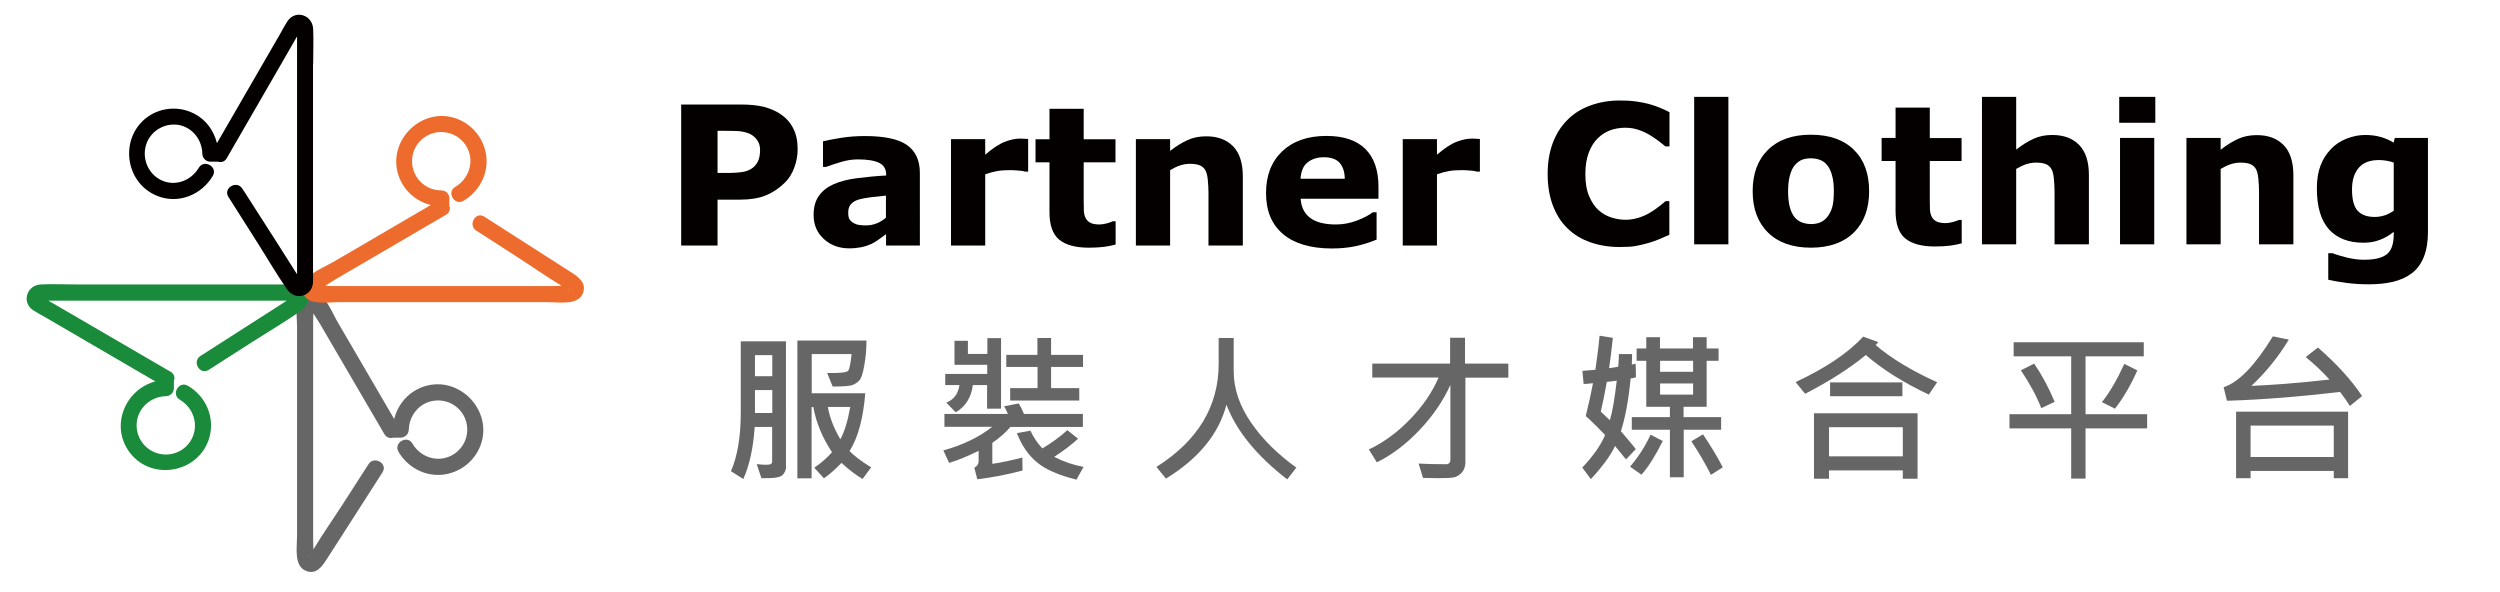 <?xml version="1.0" encoding="utf-8"?>
<!-- Generator: Adobe Illustrator 25.0.0, SVG Export Plug-In . SVG Version: 6.00 Build 0)  -->
<svg version="1.1" id="群組1" xmlns="http://www.w3.org/2000/svg" xmlns:xlink="http://www.w3.org/1999/xlink" x="0px" y="0px"
	 viewBox="0 0 1863.3 441.2" style="enable-background:new 0 0 1863.3 441.2;" xml:space="preserve">
<style type="text/css">
	.st0{fill:#666666;}
	.st1{enable-background:new    ;}
	.st2{fill:#040000;}
	.st3{fill:#198B3B;}
	.st4{fill:#ED6B2D;}
</style>
<path class="st0" d="M316.2,288c-11.5,3.7-19.6,13-22.4,24.3l-42.4-72.7c-4.6-7.9-12.8-29.8-25.4-21.6c-7,4.6-4.6,18.2-4.6,25.3
	v156.5c0,7.8-2.5,21.8,6.4,25.6c7.6,3.2,12-2.8,15.5-8.3l12.7-19.7l27.3-42.6l1.8-2.8c4.2-6.5-6.2-12.5-10.4-6.1l-19.3,30
	c-7.2,11.2-15,22.2-21.8,33.6c0-2-0.2-4.1-0.2-6V238.1c0-1.4,0.1-3,0.2-4.5c1.6,2.7,3.4,5.3,4.9,7.8l46.9,80.3l1.1,1.9
	c1.6,2.7,4.3,3.3,6.6,2.6h5.5c2.1,0,4-1.1,5.1-2.8c0.1-0.1,0.1-0.2,0.2-0.3l0,0c0.4-0.8,0.7-1.7,0.8-2.9
	c0.3-10.6,7.8-19.9,18.5-21.5c11.9-1.8,23,6.3,24.8,18.2c1.4,9.3-3.3,18.5-11.7,22.7c-10.6,5.4-23.1,1-28.9-9
	c-3.9-6.7-14.3-0.6-10.4,6.1l0,0c6.7,11.5,19.5,18.5,32.9,17.1c12.8-1.4,23.8-9.9,28.3-22C367.7,305.9,342.2,279.6,316.2,288z
	 M233.5,227.2c0-0.2,0-0.5-0.1-0.5C233.6,226.8,233.6,227,233.5,227.2z M230.6,227.7v-0.1C230.5,227.6,230.5,227.7,230.6,227.7z
	 M230.3,415.2c-0.1-0.5,0.1-0.7,0.4-0.7c-0.1,0.2-0.2,0.3-0.2,0.5L230.3,415.2z"/>
<g class="st1">
	<path class="st2" d="M594.5,111.1c0,4.7-0.8,9.3-2.5,13.8c-1.6,4.5-4,8.3-7.1,11.3c-4.2,4.1-8.9,7.3-14,9.4
		c-5.2,2.1-11.6,3.2-19.2,3.2h-16.9V183h-27.1V77.9h44.6c6.7,0,12.3,0.6,16.9,1.7c4.6,1.2,8.6,2.9,12.2,5.2
		c4.2,2.8,7.5,6.3,9.7,10.7C593.4,99.8,594.5,105,594.5,111.1z M566.5,111.7c0-3-0.8-5.5-2.4-7.6c-1.6-2.1-3.5-3.6-5.6-4.5
		c-2.8-1.1-5.6-1.7-8.3-1.9c-2.7-0.1-6.3-0.2-10.7-0.2h-4.7v31.4h7.8c4.6,0,8.4-0.3,11.4-0.8c3-0.6,5.5-1.7,7.5-3.4
		c1.7-1.5,3-3.3,3.8-5.4S566.5,114.7,566.5,111.7z"/>
	<path class="st2" d="M660.3,174.6c-1.4,1-3.1,2.3-5.1,3.7c-2,1.5-3.9,2.6-5.7,3.5c-2.5,1.1-5.1,2-7.8,2.5c-2.7,0.5-5.6,0.8-8.8,0.8
		c-7.5,0-13.8-2.3-18.9-7c-5.1-4.7-7.6-10.6-7.6-17.9c0-5.8,1.3-10.5,3.9-14.2c2.6-3.7,6.3-6.6,11-8.7c4.7-2.1,10.5-3.6,17.5-4.5
		c7-0.9,14.2-1.6,21.7-2v-0.4c0-4.4-1.8-7.4-5.4-9.1c-3.6-1.7-8.8-2.5-15.8-2.5c-4.2,0-8.7,0.7-13.4,2.2c-4.8,1.5-8.2,2.6-10.2,3.4
		h-2.3v-19.1c2.7-0.7,7-1.5,13.1-2.5c6-1,12.1-1.4,18.2-1.4c14.4,0,24.9,2.2,31.3,6.7s9.6,11.4,9.6,20.9V183h-25.2V174.6z
		 M660.3,162.3v-16.5c-3.4,0.3-7.2,0.7-11.2,1.2c-4,0.5-7,1.1-9.1,1.7c-2.5,0.8-4.5,2-5.8,3.5c-1.3,1.5-2,3.5-2,6c0,1.6,0.1,3,0.4,4
		c0.3,1,1,2,2.1,3c1.1,0.9,2.4,1.6,3.9,2.1c1.5,0.4,3.9,0.7,7.1,0.7c2.5,0,5.1-0.5,7.7-1.5S658.3,163.9,660.3,162.3z"/>
	<path class="st2" d="M766.3,127.9h-2.3c-1.1-0.4-2.8-0.7-5.2-0.8c-2.4-0.2-4.4-0.3-6-0.3c-3.6,0-6.8,0.2-9.6,0.7
		c-2.8,0.5-5.8,1.3-8.9,2.4V183h-25.5v-79.3h25.5v11.6c5.6-4.8,10.4-8,14.6-9.6c4.1-1.6,7.9-2.4,11.4-2.4c0.9,0,1.9,0,3,0.1
		c1.1,0,2.1,0.1,3,0.2V127.9z"/>
	<path class="st2" d="M831.4,182.3c-2.7,0.7-5.6,1.3-8.7,1.7c-3.1,0.4-6.8,0.6-11.2,0.6c-9.9,0-17.2-2-22.1-6
		c-4.8-4-7.2-10.8-7.2-20.5v-37.1h-10.4v-17.2h10.4V81.1h25.5v22.7h23.7v17.2h-23.7v28.1c0,2.8,0,5.2,0.1,7.3c0,2.1,0.4,3.9,1.1,5.6
		c0.7,1.6,1.8,3,3.5,3.9c1.7,1,4.1,1.4,7.3,1.4c1.3,0,3-0.3,5.2-0.8c2.1-0.6,3.6-1.1,4.5-1.6h2.1V182.3z"/>
	<path class="st2" d="M926.2,183h-25.5v-39.3c0-3.2-0.2-6.4-0.5-9.6c-0.3-3.2-0.9-5.5-1.7-7c-0.9-1.7-2.3-3-4.1-3.8
		c-1.8-0.8-4.3-1.2-7.6-1.2c-2.3,0-4.6,0.4-7,1.1c-2.4,0.8-5,2-7.7,3.6V183h-25.5v-79.3h25.5v8.8c4.5-3.5,8.8-6.2,13-8.1
		c4.2-1.9,8.8-2.8,13.9-2.8c8.6,0,15.2,2.5,20.1,7.5c4.8,5,7.2,12.4,7.2,22.4V183z"/>
	<path class="st2" d="M1027.6,148.1h-58.2c0.4,6.2,2.7,11,7.1,14.3c4.4,3.3,10.8,4.9,19.2,4.9c5.4,0,10.6-1,15.6-2.9
		c5-1.9,9-4,11.9-6.2h2.8v20.4c-5.7,2.3-11.2,4-16.2,5c-5.1,1-10.7,1.6-16.9,1.6c-15.9,0-28.1-3.6-36.6-10.7
		c-8.5-7.2-12.7-17.3-12.7-30.6c0-13.1,4-23.4,12-31.1c8-7.6,19-11.5,33-11.5c12.9,0,22.6,3.3,29.1,9.8c6.5,6.5,9.7,15.9,9.7,28.1
		V148.1z M1002.3,133.2c-0.1-5.3-1.5-9.3-4-12c-2.5-2.7-6.4-4-11.6-4c-4.9,0-8.9,1.3-12.1,3.8c-3.2,2.5-4.9,6.6-5.3,12.2H1002.3z"/>
	<path class="st2" d="M1103,127.9h-2.3c-1.1-0.4-2.8-0.7-5.2-0.8c-2.4-0.2-4.4-0.3-6-0.3c-3.6,0-6.8,0.2-9.6,0.7
		c-2.8,0.5-5.8,1.3-8.9,2.4V183h-25.5v-79.3h25.5v11.6c5.6-4.8,10.4-8,14.6-9.6c4.1-1.6,7.9-2.4,11.4-2.4c0.9,0,1.9,0,3,0.1
		c1.1,0,2.1,0.1,3,0.2V127.9z"/>
</g>
<g class="st1">
	<path class="st2" d="M1207,184.1c-7.8,0-15-1.2-21.6-3.5c-6.6-2.3-12.3-5.7-17-10.3c-4.8-4.6-8.4-10.3-11-17.1s-3.9-14.7-3.9-23.6
		c0-8.3,1.2-15.9,3.7-22.7s6.1-12.6,10.9-17.4c4.6-4.7,10.2-8.3,17-10.8c6.8-2.5,14.1-3.8,22.1-3.8c4.4,0,8.4,0.2,12,0.7
		s6.8,1.1,9.8,1.9c3.2,0.9,6,1.9,8.6,3c2.6,1.1,4.8,2.1,6.7,3.1v25.5h-3.1c-1.3-1.1-3-2.5-5-4c-2-1.5-4.3-3.1-6.8-4.6
		c-2.6-1.5-5.4-2.8-8.4-3.8s-6.2-1.5-9.7-1.5c-3.8,0-7.4,0.6-10.9,1.8c-3.4,1.2-6.6,3.2-9.5,6c-2.8,2.7-5,6.2-6.7,10.6
		c-1.7,4.4-2.6,9.8-2.6,16.1c0,6.6,0.9,12.1,2.8,16.5c1.9,4.4,4.2,7.9,7,10.4c2.9,2.6,6.1,4.4,9.6,5.5c3.5,1.1,7,1.7,10.4,1.7
		c3.3,0,6.6-0.5,9.8-1.5c3.2-1,6.2-2.3,8.9-4c2.3-1.4,4.4-2.8,6.4-4.4c2-1.5,3.6-2.9,4.9-4h2.8v25.1c-2.6,1.2-5.2,2.3-7.6,3.3
		c-2.4,1-4.9,1.9-7.6,2.7c-3.4,1-6.7,1.7-9.7,2.3C1216.4,183.9,1212.3,184.1,1207,184.1z"/>
	<path class="st2" d="M1288.2,182.1h-25.5V72.2h25.5V182.1z"/>
	<path class="st2" d="M1393.1,142.5c0,13-3.8,23.3-11.4,30.8c-7.6,7.5-18.3,11.3-32,11.3c-13.7,0-24.4-3.8-32-11.3
		c-7.6-7.5-11.4-17.8-11.4-30.8c0-13.1,3.8-23.4,11.5-30.9c7.6-7.5,18.3-11.2,31.9-11.2c13.8,0,24.5,3.8,32.1,11.3
		S1393.1,129.4,1393.1,142.5z M1361.9,161.7c1.6-2,2.9-4.5,3.7-7.3c0.8-2.8,1.2-6.8,1.2-11.8c0-4.7-0.4-8.6-1.3-11.7
		c-0.8-3.2-2-5.7-3.5-7.6c-1.5-1.9-3.3-3.3-5.4-4.1c-2.1-0.8-4.4-1.2-6.8-1.2c-2.4,0-4.6,0.3-6.5,1c-1.9,0.7-3.7,2-5.5,4
		c-1.6,1.8-2.8,4.4-3.7,7.6c-0.9,3.2-1.4,7.2-1.4,12.1c0,4.3,0.4,8.1,1.2,11.3c0.8,3.2,2,5.7,3.5,7.7c1.5,1.8,3.3,3.2,5.4,4
		s4.5,1.3,7.2,1.3c2.3,0,4.5-0.4,6.6-1.2C1358.6,164.9,1360.4,163.6,1361.9,161.7z"/>
	<path class="st2" d="M1462,181.4c-2.7,0.7-5.6,1.3-8.7,1.7c-3.1,0.4-6.8,0.6-11.2,0.6c-9.9,0-17.2-2-22.1-6
		c-4.8-4-7.2-10.8-7.2-20.5V120h-10.4v-17.2h10.4V80.2h25.5v22.7h23.7V120h-23.7v28.1c0,2.8,0,5.2,0.1,7.3c0,2.1,0.4,3.9,1.1,5.6
		c0.7,1.6,1.8,3,3.5,3.9s4.1,1.4,7.3,1.4c1.3,0,3-0.3,5.2-0.8c2.1-0.6,3.6-1.1,4.5-1.6h2.1V181.4z"/>
	<path class="st2" d="M1556.8,182.1h-25.5v-39.3c0-3.2-0.2-6.4-0.5-9.6c-0.3-3.2-0.9-5.5-1.7-7c-0.9-1.7-2.3-3-4.1-3.8
		c-1.8-0.8-4.3-1.2-7.6-1.2c-2.3,0-4.6,0.4-7,1.1c-2.4,0.8-5,2-7.7,3.6v56.2h-25.5V72.2h25.5v39.3c4.5-3.5,8.8-6.2,13-8.1
		c4.2-1.9,8.8-2.8,13.9-2.8c8.6,0,15.2,2.5,20.1,7.5c4.8,5,7.2,12.4,7.2,22.4V182.1z"/>
	<path class="st2" d="M1606.4,91.5h-26.9V72.2h26.9V91.5z M1605.6,182.1h-25.5v-79.3h25.5V182.1z"/>
	<path class="st2" d="M1709.2,182.1h-25.5v-39.3c0-3.2-0.2-6.4-0.5-9.6c-0.3-3.2-0.9-5.5-1.7-7c-0.9-1.7-2.3-3-4.1-3.8
		c-1.8-0.8-4.3-1.2-7.6-1.2c-2.3,0-4.6,0.4-7,1.1c-2.4,0.8-5,2-7.7,3.6v56.2h-25.5v-79.3h25.5v8.8c4.5-3.5,8.8-6.2,13-8.1
		c4.2-1.9,8.8-2.8,13.9-2.8c8.6,0,15.2,2.5,20.1,7.5c4.8,5,7.2,12.4,7.2,22.4V182.1z"/>
	<path class="st2" d="M1809.6,173c0,7.4-1.1,13.7-3.2,18.8s-5.1,9.1-8.9,11.9c-3.8,2.9-8.4,5-13.8,6.3c-5.4,1.3-11.5,1.9-18.2,1.9
		c-5.5,0-10.9-0.3-16.3-1c-5.3-0.7-10-1.5-13.9-2.4v-19.8h3.1c3.1,1.2,6.9,2.3,11.3,3.4c4.5,1,8.5,1.5,12,1.5
		c4.7,0,8.5-0.4,11.5-1.3c2.9-0.9,5.2-2.1,6.7-3.7c1.5-1.5,2.5-3.4,3.2-5.8c0.7-2.4,1-5.2,1-8.5v-1.5c-3.1,2.5-6.4,4.5-10.2,5.9
		c-3.7,1.5-7.8,2.2-12.4,2.2c-11.1,0-19.6-3.3-25.7-10c-6-6.7-9-16.8-9-30.5c0-6.5,0.9-12.2,2.7-16.9c1.8-4.8,4.4-8.9,7.8-12.4
		c3.1-3.3,6.9-5.9,11.5-7.7s9.2-2.8,13.9-2.8c4.3,0,8.2,0.5,11.7,1.5c3.5,1,6.7,2.4,9.6,4.2l0.9-3.5h24.7V173z M1784.1,157.1v-35.9
		c-1.5-0.6-3.2-1.1-5.4-1.4c-2.1-0.4-4-0.5-5.7-0.5c-6.7,0-11.7,1.9-15,5.8c-3.3,3.8-5,9.2-5,16.1c0,7.6,1.4,12.9,4.3,16
		c2.8,3,7.1,4.5,12.6,4.5c2.5,0,5-0.4,7.5-1.2S1782.1,158.4,1784.1,157.1z"/>
</g>
<path class="st3" d="M219.1,212c-2.7-0.2-5.4,0-8.1,0H56.7c-8.7,0-17.6-0.4-26.3,0c-10.5,0.5-14.6,13.4-5.6,19.3
	c2.9,1.9,6,3.5,9,5.2l82,47.8c-22.5,5.8-34.3,33.6-18.7,53.5c16.8,21.3,51.8,14.2,59-11.9c4.2-15-2.8-30.7-16.1-38.4
	c-6.7-3.9-12.7,6.5-6,10.4l0,0c9.8,5.8,14.2,17.8,9.3,28.4c-5.1,10.9-18.1,15.5-29,10.4c-8.5-4-13.5-13.1-12.3-22.4
	c1.4-10.9,10.8-18.7,21.5-19c0,0,0,0,0.1,0c3.3,0,6-2.7,6-6V284c0.9-2.4,0.4-5.3-2.5-7H127l-72.5-42.2l-17.4-10.1
	c-0.3-0.2-0.7-0.4-1-0.6h177.3c0.1,0,0.2,0,0.3,0c-0.9,0.6-1.7,1.2-2.6,1.7l-20,12.8l-39.2,25.1l-2.5,1.6
	c-6.5,4.2-0.5,14.5,6.1,10.4l33.4-21.4c11.9-7.6,24.2-14.8,35.7-22.9C233.2,225.2,229.7,212.6,219.1,212z M30.3,224.1
	c-0.1,0-0.1,0-0.2-0.1C30.1,224.1,30.2,224.1,30.3,224.1z M218.2,221.1c0.1-0.1,0.2-0.1,0.3-0.1C218.4,221,218.3,221.1,218.2,221.1z
	"/>
<path class="st4" d="M426.1,203.2l-19.7-12.6l-42.6-27.3l-2.8-1.8c-6.5-4.2-12.5,6.2-6,10.4l30,19.3c11.2,7.2,22.2,15,33.6,21.8
	c-2,0-4.1,0.2-6,0.2H247c-1.4,0-3-0.1-4.6-0.2c2.7-1.6,5.3-3.4,7.8-4.9l80.3-46.9l1.9-1.1c2.8-1.6,3.4-4.5,2.5-6.9v-5.4
	c0-2.4-1.4-4.4-3.4-5.4h-0.1c-0.1-0.1-0.3-0.1-0.5-0.2h-0.1c-0.6-0.2-1.2-0.3-1.9-0.3c0,0,0,0-0.1,0c-12,0-21.7-9.7-21.7-21.8
	c0-12,9.7-21.7,21.8-21.7c8.2,0,15.7,4.6,19.4,11.9c5.4,10.6,1,23.1-9,29c-6.7,3.9-0.6,14.3,6.1,10.4l0,0
	c11.5-6.8,18.5-19.5,17.1-32.9c-1.4-12.8-9.9-23.8-22-28.3c-25.7-9.6-52,16-43.6,41.9c3.7,11.5,13,19.6,24.2,22.4l-72.6,42.4
	c-7.9,4.6-29.8,12.8-21.6,25.4c4.6,7,18.2,4.6,25.3,4.6h156.5c7.8,0,21.8,2.5,25.6-6.3C437.5,211.2,431.6,206.8,426.1,203.2z
	 M235.5,213.1c0.2-0.2,0.4-0.2,0.6-0.1C235.9,213,235.6,213,235.5,213.1z M236.5,216h0.1C236.6,216,236.6,216.1,236.5,216z
	 M423.4,215.9c0.2,0.1,0.3,0.2,0.5,0.2c0.1,0,0.2,0.2,0.3,0.2C423.7,216.3,423.5,216.2,423.4,215.9z"/>
<path class="st2" d="M233.4,47.8c0-8.7,0.4-17.6,0-26.3c-0.5-10.4-13.3-14.6-19.2-5.6c-1.9,2.9-3.5,6-5.2,9l-47.3,81.8
	c-2.3-9.2-8-17.3-16.6-21.8c-11.1-5.9-24.5-5.1-34.8,2c-21.6,15.3-17.6,49.5,7.1,59.2c15.6,6.2,32.9-0.9,41.2-15
	c4-6.7-6.4-12.7-10.4-6.1l0,0c-6.4,10.8-20.1,14.9-30.8,7.7c-8.4-5.8-11.7-16.7-8-26.3c3.8-9.4,13.7-14.9,23.7-13.3
	c10.4,1.9,17.4,11,17.7,21.3v0.1c0,3.3,2.7,6,6,6h5.5c2.4,0.7,5.1,0.2,6.7-2.6l0,0l41.9-72.5l10-17.4c0.2-0.3,0.3-0.5,0.5-0.8v177.1
	v0.1c-0.5-0.8-1.1-1.6-1.6-2.5l-12.7-20L182.2,143l-1.6-2.4c-4.1-6.5-14.5-0.5-10.4,6.1l21.2,33.4c7.6,11.9,14.6,24.2,22.7,35.7
	c6.1,8.7,18.7,5.1,19.2-5.5c0.1-2.7,0-5.4,0-8.1V47.8H233.4z M221.2,21.5c0-0.1,0.1-0.2,0.2-0.4C221.3,21.2,221.3,21.3,221.2,21.5z
	 M224.4,209.4L224.4,209.4L224.4,209.4z M224.4,22.3C224.4,22.2,224.4,22.2,224.4,22.3c0,0,0.2-0.2,0.1-0.3
	C224.6,22.1,224.5,22.2,224.4,22.3z"/>
<g class="st1">
	<path class="st0" d="M585.9,347.8c0,2.4-0.9,4.5-2.7,6.3s-7,2.5-15.7,2.3l-3.5-10.5c2.6,0.3,4.8,0.5,6.7,0.5c2,0,3.3-0.2,3.9-0.6
		c0.6-0.4,0.9-1,0.9-1.9v-25.7h-13c-1.1,15.8-3.9,28.7-8.5,38.8l-9.2-5.8c4.9-11.3,7.3-25.8,7.3-43.5v-53.3h33.7V347.8z
		 M575.6,280.4v-15.7h-12.9v15.7H575.6z M575.6,307.8v-17.1h-12.9v17.1H575.6z M649.3,348.3l-6.4,8.7c-4.9-2.9-10.2-6.9-15.7-12
		c-4.7,4.9-9.1,8.7-13.1,11.5l-7.2-7.9c5.5-3.8,9.9-7.7,13.2-11.6c-7.2-10.8-11.8-22-13.9-33.6h-1.3v53.1h-10.6V253.8h51.5
		c0,6.3-0.5,12.5-1.6,18.4c-1,5.9-2.2,9.6-3.5,11.1s-3,2.7-4.9,3.5c-1.9,0.9-7,1.3-15.2,1.3l-4.1-10.1c9.7,0.2,14.9-0.4,15.8-1.8
		c0.9-1.4,1.7-5.5,2.4-12.3h-29.7v29.2h39.9c-1.5,18.7-5.4,33.1-11.7,43.1C636.7,339.8,642,343.9,649.3,348.3z M633.7,303.3h-16.7
		c1.4,7.9,4.5,15.9,9.3,24.1C629.3,322.1,631.8,314.1,633.7,303.3z"/>
	<path class="st0" d="M806.9,318.2h-53.8c-3.5,4.1-8,8.1-13.5,11.9v15.6c6.5-0.9,13.9-2.5,22.4-4.7l0.1,9.7
		c-11.8,3.1-23.1,5.3-33.7,6.5l-2.2-8.6c2.1-1.1,3.2-2.8,3.2-5v-7.6c-8.3,4.1-15.6,7.1-22,9l-4.3-9.3c14.7-4.1,26.9-10,36.4-17.6
		h-35.6v-9.6h47.3c-0.6-1.6-1.6-3.5-2.8-5.7l10.9-2.1c1,1.5,2.3,4.1,3.9,7.8h43.9V318.2z M746.1,304.6h-10.4v-17.6h-10.6
		c-1.2,9.2-5.4,16-12.8,20.3l-7-7.2c5.7-2.3,8.9-6.7,9.8-13.1h-10.6v-8.3h31.3v-6.8h-24.4v-17.9h10v9.8h14.5v-11.8h10.2V304.6z
		 M807.2,273.5h-23.8v15.8h21v9.2h-51.5v-9.2h20.4v-15.8H750v-9h23.2v-12.6h10.2v12.6h23.8V273.5z M807.6,348l-5.3,9.5
		c-13.2-3.3-23.1-7.6-29.4-12.9c-6.4-5.3-11.4-12.5-15-21.8L768,321c2.2,4.8,5.1,9.2,8.9,13.2c6.9-4.1,13.1-8.6,18.6-13.6l8,6.4
		c-5.2,4.7-11.1,9.2-17.8,13.5C792.9,344.2,800.2,346.6,807.6,348z"/>
	<path class="st0" d="M966.2,348.5l-6.8,8.8c-22.9-17.7-38-36.3-45.3-55.7c-5.7,21.8-20.7,40.2-45.1,55.1l-7.1-8.7
		c31-19.6,46.4-45.3,46.4-76.9v-19.2h11.2v24.7c0,13,4.3,25.8,12.9,38.3C940.9,327.3,952.2,338.5,966.2,348.5z"/>
	<path class="st0" d="M1124.5,281.5h-32.3v63c0,3.1-0.9,5.6-2.6,7.6c-1.7,1.9-3.6,3.1-5.6,3.6c-2,0.5-6.1,0.7-12.2,0.7
		c-2.8,0-6.5-0.1-11.2-0.2l-3.3-10.7c5.9,0.3,12.7,0.5,20.4,0.5c2.2,0,3.3-1.2,3.3-3.6v-55.5c-5.4,11.9-13,23-22.9,33.5
		c-9.9,10.5-20.5,18.5-31.9,24.2l-6-9.6c11-5.2,21.2-12.6,30.6-22.4c9.5-9.7,16.6-20.1,21.4-31.2h-49.4v-10.4h58v-19.3h11.1v19.3
		h32.3V281.5z"/>
	<path class="st0" d="M1219.2,334.7l-7.3,7.7c-4.8-5.9-7.5-9.2-8.2-10c-3.1,6.8-9.1,15.1-18,24.7l-6.4-8.6
		c8.2-8.7,13.9-16.8,17-24.3c-5.2-5.5-10-10.2-14.4-14.1c2.2-8.9,4-17.1,5.4-24.5c-2.3,0.3-4.7,0.5-7,0.6l-0.9-9.8l9.7-0.8
		c1.9-13.6,2.9-22.1,3.1-25.4l9.9,1.6c-1.1,10-2,17.5-2.8,22.6c2.6-0.3,4.9-0.7,6.8-1.1c0.3-3.7,0.5-6.8,0.5-9.4h9.8
		c0.1,0.8,0,3.3-0.2,7.7c0.7,0,1.7-0.2,2.9-0.5l0.2,10.1c-1.5,0.5-2.8,0.8-3.9,0.8c-1.6,16-4,29.1-7.3,39.4
		C1213.5,327.7,1217.2,332.1,1219.2,334.7z M1205,283.7c-1.7,0.3-4.1,0.6-7.4,0.9c-1.2,7-2.7,14.4-4.5,22.2l6.8,6.4
		C1201.9,306.4,1203.5,296.5,1205,283.7z M1239.3,328.7c-5.6,11.2-10.9,19.6-15.9,25.1l-8.5-6c6.3-7.3,11.3-15.2,15.3-23.8
		L1239.3,328.7z M1282.9,320.3h-28v35.4h-10.3v-35.4h-28.4v-9.4h28.4v-7.7h-17.6v-34.3h-7.2v-9.2h7.2v-8.4h10.2v8.4h24.6v-8.4h10.2
		v8.4h8.9v9.2h-8.9v34.3h-17.2v7.7h28V320.3z M1261.9,277.1v-8.2h-24.6v8.2H1261.9z M1261.9,294.1v-8.3h-24.6v8.3H1261.9z
		 M1284,348.3l-8.8,5.6c-4.2-8.4-9.1-16.7-14.6-25l8.7-5.2C1275.6,333.2,1280.5,341.3,1284,348.3z"/>
	<path class="st0" d="M1443.8,284.9l-6.2,9.2c-18.5-8.7-34.2-18.5-47-29.5c-11.7,9.7-26.8,19.4-45.2,28.9l-7.1-8.7
		c22.2-10.4,39-21.6,50.4-33.9l11.2,4.1c-0.7,0.8-1.3,1.5-1.9,2.2C1409.3,266.9,1424.6,276.2,1443.8,284.9z M1429.2,356.8h-11v-6.2
		h-55v6.2H1352V308h77.2V356.8z M1418.2,340.1v-21.7h-55v21.7H1418.2z M1417.9,295.3H1364V285h53.9V295.3z"/>
	<path class="st0" d="M1600.3,319.3h-45.9v37.4h-10.7v-37.4h-46v-10.6h46v-43.1h-42.9v-10.5h97v10.5h-43.4v43.1h45.9V319.3z
		 M1531.4,299.5l-10,4.7c-3.4-8.8-8.5-18.2-15.2-28.2l9.9-5C1521.9,279.5,1527,289,1531.4,299.5z M1593,276.1
		c-5.1,11.4-10.7,20.9-16.7,28.5l-9.7-4.9c5.5-6.8,11.1-16.3,16.7-28.5L1593,276.1z"/>
	<path class="st0" d="M1760.5,295.2l-9.1,7.4c-2.2-3.6-4.7-7.1-7.3-10.5c-30.3,3.6-58.4,5.8-84.3,6.6l-2.5-10.1
		c11.3-3.7,23.5-16.3,36.7-37.9l11.9,2.4c-7.8,12.9-17.1,24.4-27.9,34.5c15.4-0.6,34.8-2.1,58.2-4.7c-4.9-5.5-10.8-11.1-17.7-16.8
		l9.1-7.1C1741.8,271.4,1752.7,283.4,1760.5,295.2z M1750.1,356.4h-10.7V351h-62v5.4h-10.8v-49.6h83.5V356.4z M1739.4,340.6v-23.4
		h-62v23.4H1739.4z"/>
</g>
</svg>
